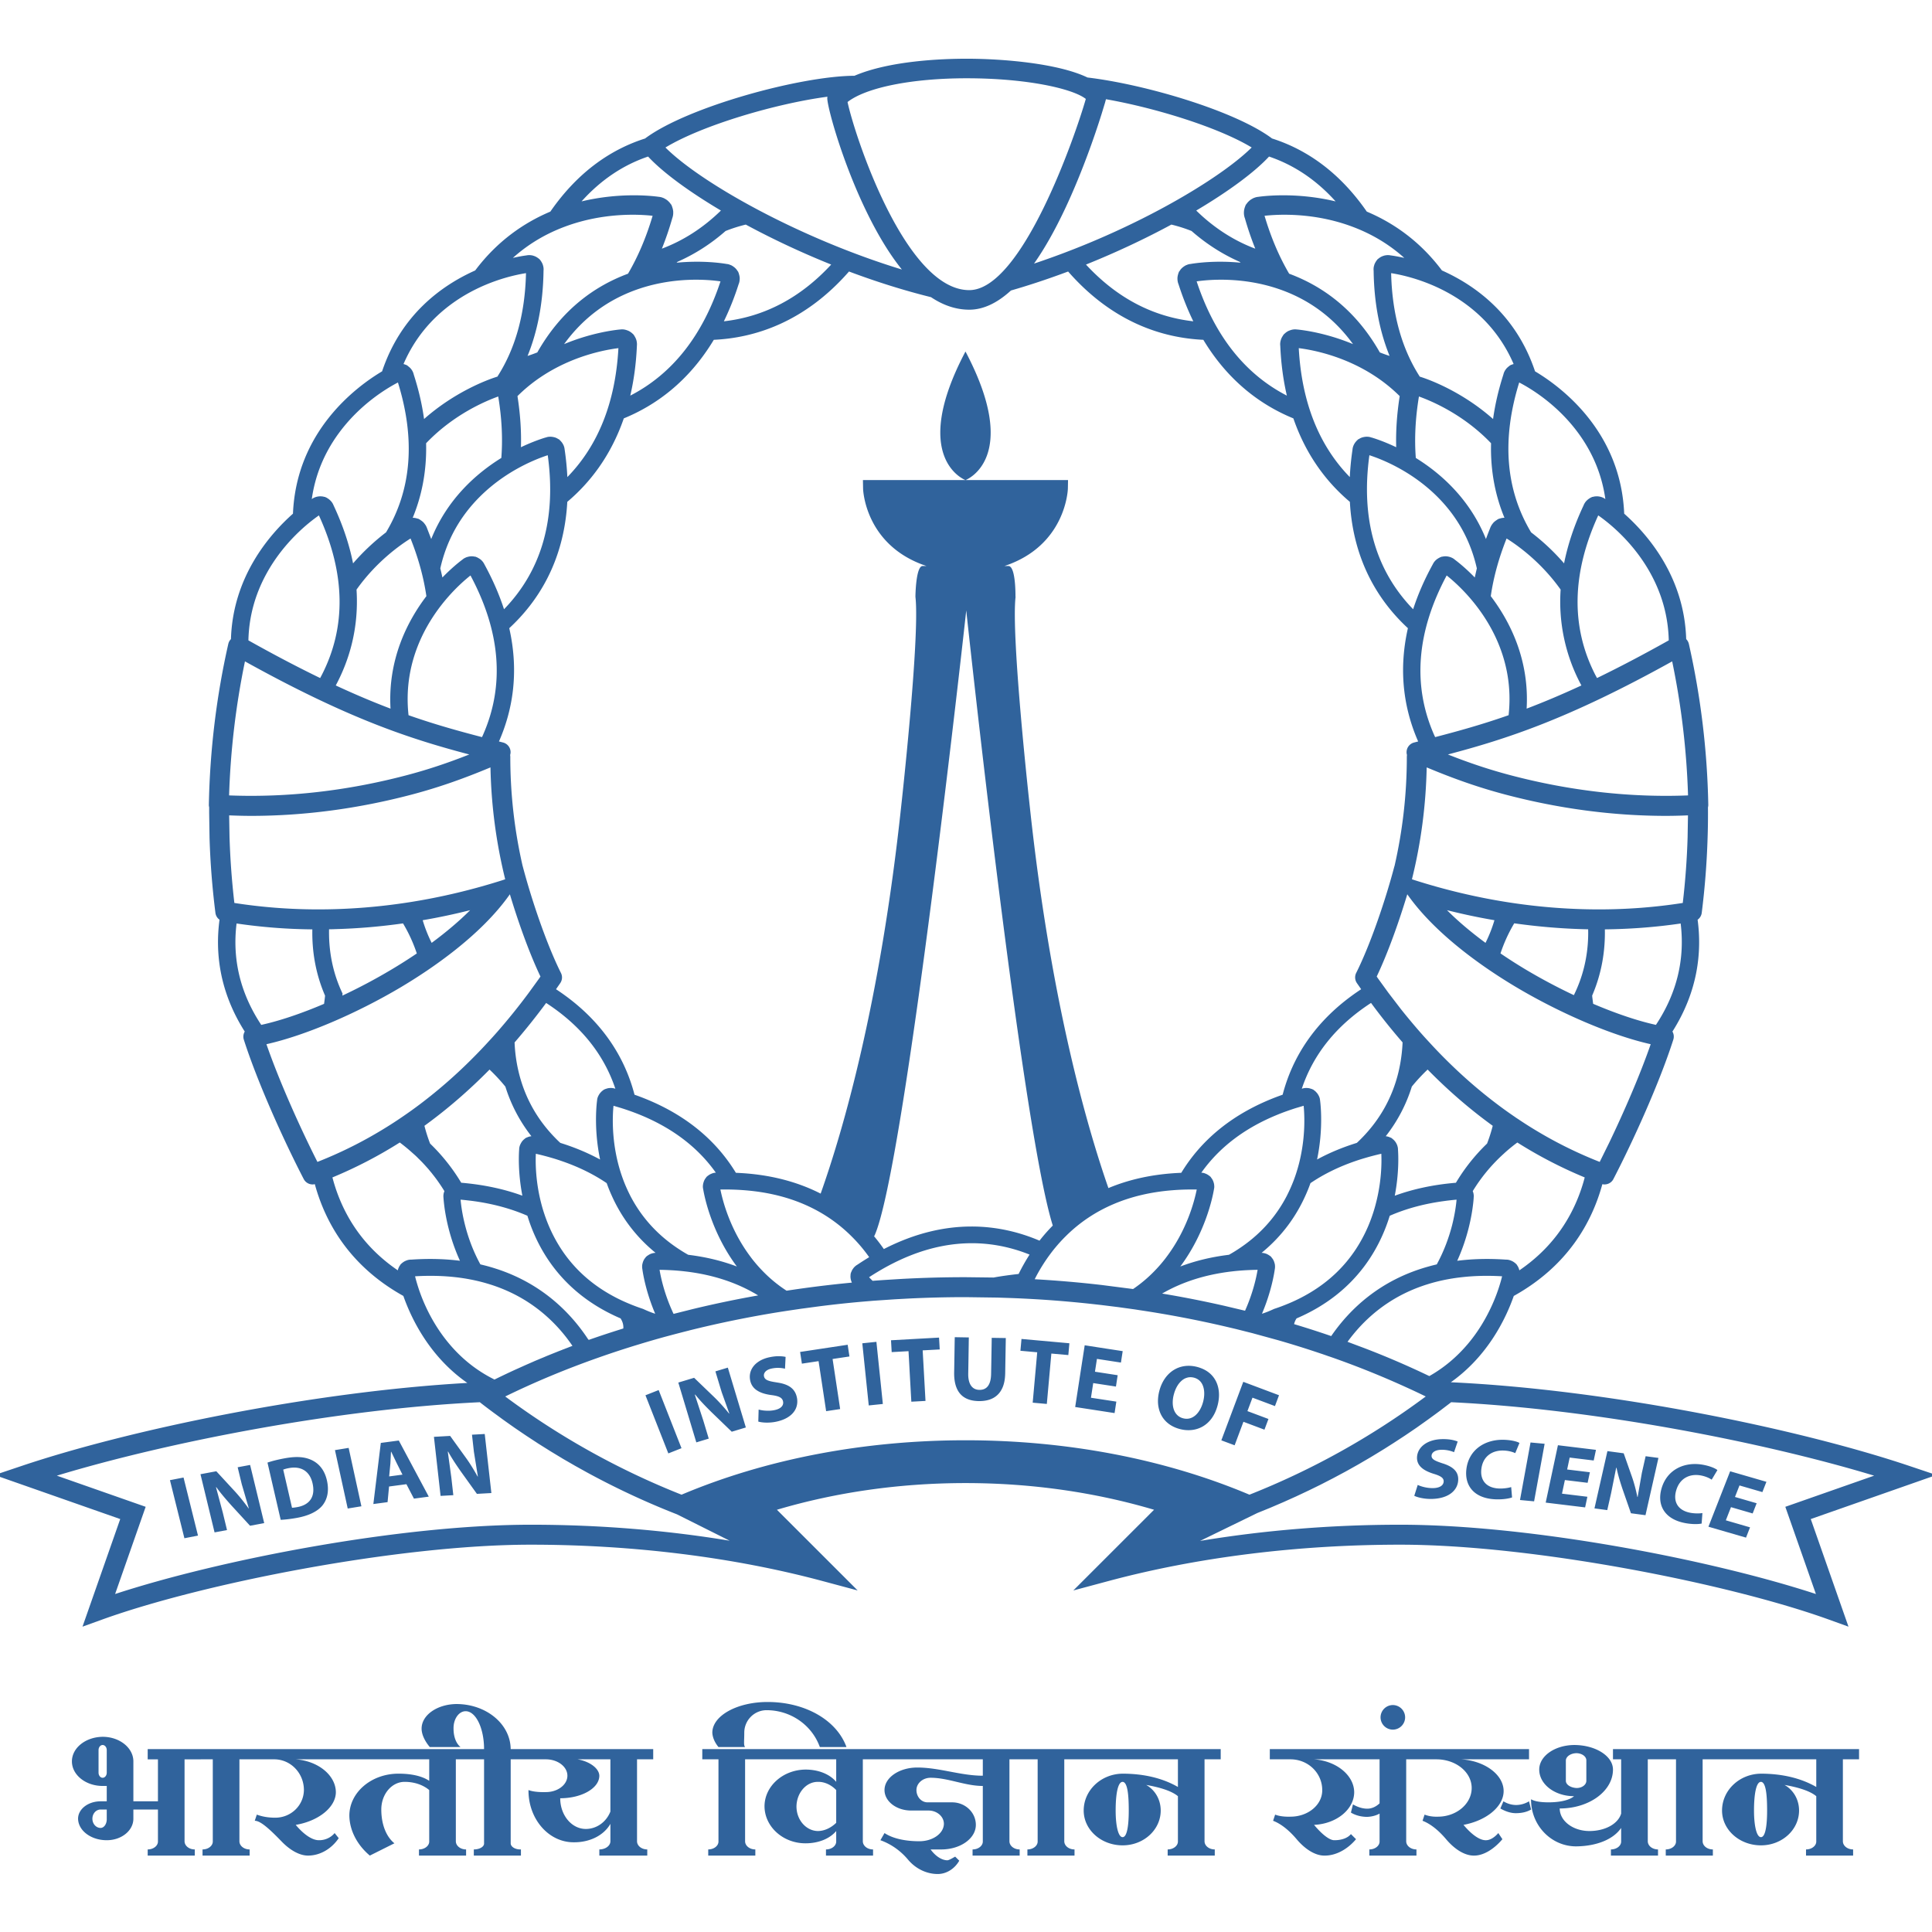 <svg xmlns="http://www.w3.org/2000/svg" height="755.907" width="755.904"><defs><clipPath id="a"><path d="M0 0h1190.55v841.89H0z"/></clipPath><clipPath id="b"><path d="M0 841.89h1190.551V0H0z"/></clipPath></defs><g clip-path="url(#a)" transform="matrix(1.333 0 0 -1.333 -415.748 939.213)"><g clip-path="url(#b)" fill="#30639c"><path d="M844.885 236.72c-30.928 10.123-83.787 20.339-122.046 20.339-20.049 0-39.933-1.629-58.718-4.758l16.82 8.196c.027.009.045.018.073.028l3.692 1.501a.332.332 0 0 0 .083.036l3.693 1.583c.018.009.045.017.063.026l3.666 1.648a.257.257 0 0 1 .082.036l3.612 1.701c.044.018.082.036.118.054l3.548 1.738c.063.036.126.072.19.1l3.43 1.764c.099.046.19.101.291.155l3.301 1.765c.137.081.274.154.411.228l3.146 1.764.556.319 2.973 1.737.719.427 2.775 1.692.901.555 2.564 1.628 1.102.718 2.337 1.529 1.355.919 2.047 1.392 1.664 1.182 1.701 1.21 2.083 1.519 1.256.927 3.311 2.521c.046.036.073.082.118.118 41.999-1.992 91.601-11.689 124.176-21.559l-26.071-9.141zM595.28 281.846c-29.819 0-58.599-5.521-83.35-15.973a226.22 226.22 0 0 0-51.75 28.826c8.687 4.249 17.848 8.06 27.39 11.417a272.226 272.226 0 0 0 11.888 3.893c2.674.818 5.376 1.602 8.096 2.338l2.52.672 2.429.629 1.655.418.009.009a319.095 319.095 0 0 0 26.735 5.458l2.119.328 3.948.582 5.358.718c4.92.627 9.878 1.147 14.864 1.546l.954.083 6.422.436 4.02.219a340.5 340.5 0 0 0 16.693.409l9.341-.128 3.349-.11c3.384-.118 6.758-.291 10.124-.508a337.99 337.99 0 0 0 14.608-1.291l2.521-.284 4.766-.59h.009l4.338-.601c.629-.081 1.247-.182 1.866-.281a316.767 316.767 0 0 0 25.315-4.821l3.011-.709 4.265-1.075h.01l.683-.173 7.695-2.11a286.805 286.805 0 0 0 12.298-3.848 92.426 92.426 0 0 0 2.31-.8h.01c.801-.264 1.592-.546 2.383-.827a260.326 260.326 0 0 0 20.148-8.161 210.073 210.073 0 0 0 6.04-2.838 5.464 5.464 0 0 0-.254-.181 225.84 225.84 0 0 0-51.495-28.645c-24.751 10.452-53.532 15.973-83.341 15.973m-127.568-24.787c-38.269 0-91.119-10.216-122.037-20.339l8.969 25.597-26.071 9.141c32.575 9.87 82.177 19.567 124.175 21.559.036-.036.073-.082.118-.118a144.59 144.59 0 0 1 3.338-2.538c.429-.328.856-.637 1.284-.946l2.083-1.529 1.719-1.219 1.701-1.2 2.101-1.429 1.346-.909 2.556-1.674.928-.609 2.93-1.838c.2-.127.39-.255.591-.372l3.193-1.93c.127-.072.245-.153.363-.227l3.42-1.973c.055-.036.118-.073.183-.109l3.62-2.011a230.92 230.92 0 0 1 26.389-12.289l15.445-7.732c-18.674 3.093-38.433 4.694-58.344 4.694m-23.96 53.087c-3.083 3.656-5.294 7.476-6.858 10.851a50.095 50.095 0 0 0-2.766 7.442c-.173.582-.301 1.1-.409 1.537 4.03.236 7.877.163 11.524-.228a53.834 53.834 0 0 0 4.512-.664 50.634 50.634 0 0 0 5.913-1.473c.474-.146.956-.3 1.419-.465 7.469-2.592 13.863-6.876 19.14-12.834.226-.255.444-.519.663-.774a47.275 47.275 0 0 0 3.02-3.984l-.763-.291c-.228-.091-.455-.173-.683-.273a19.04 19.04 0 0 1-.965-.373c-.227-.073-.455-.164-.682-.254l.009-.01a39.443 39.443 0 0 1-1.41-.545l-1.073-.428-1.674-.673-.327-.136-1.138-.483c-.172-.063-.336-.137-.508-.209-.309-.118-.61-.255-.918-.383a51.664 51.664 0 0 1-1.53-.654l-1.937-.847-3.074-1.381a249.6 249.6 0 0 1-7.55-3.612c.446.237.89.455 1.337.673-5.058 2.501-9.488 5.977-13.272 10.471m-11.426 24.715c-.381-.01-.79-.11-1.191-.264l-.272-.119a3.77 3.77 0 0 1-.901-.572l-.155-.101-.109-.136-.218-.164-.127-.246c-.2-.235-.373-.555-.52-.936-.062-.119-.09-.246-.127-.365a6.153 6.153 0 0 1-.053-.236c-8.515 5.804-14.519 13.545-17.939 23.178-.155.436-.301.864-.436 1.3-.146.428-.273.865-.401 1.291l-.236.829-.183.673a130.337 130.337 0 0 1 19.768 10.251h.009a52.812 52.812 0 0 0 3.865-3.192l.646-.592-.655.618c.445-.399.892-.809 1.318-1.227.038-.037.074-.072.11-.118-.036.027-.072.063-.11.1.065-.054.12-.119.183-.181a39.87 39.87 0 0 0 1.073-1.065h.01l.809-.865.8-.891c.264-.291.519-.591.764-.891v-.009c.073-.092.155-.174.219-.264.009-.009.009-.019.018-.019 0-.008.009-.008.009-.018l.036-.036c.164-.183.319-.382.464-.573v-.009c.073-.091.147-.173.21-.265a.574.574 0 0 0 .072-.089l.019-.02c.145-.182.291-.363.427-.555a32.33 32.33 0 0 0 1.055-1.445 46.916 46.916 0 0 0 1.746-2.656v-.019a5.707 5.707 0 0 1-.163-.5 1.126 1.126 0 0 1-.073-.337l-.036-.2a4.56 4.56 0 0 1 .009-.927v-.019c.027-.392.082-1.046.182-1.91.382-3.275 1.492-9.606 4.649-16.537-4.34.545-9.079.692-14.254.336-.109-.008-.21 0-.311-.008m-27.27 28.689c-5.057 9.998-11.151 23.553-14.964 34.545 11.198 2.511 26.289 8.896 39.615 16.828 8.741 5.213 23.368 15.091 31.837 27.181 2.302-7.659 5.504-16.838 8.979-24.152l-.482-.691-2.938-4.057a181.192 181.192 0 0 0-9.114-11.326 122.5 122.5 0 0 0-2.858-3.166c-1.3-1.428-2.628-2.82-3.983-4.184a145.801 145.801 0 0 0-15.91-13.984 126.456 126.456 0 0 0-5.204-3.73 117.72 117.72 0 0 0-6.185-3.975 123.001 123.001 0 0 0-15.591-7.978 105.993 105.993 0 0 0-3.202-1.311m-23.731 69.98a162.123 162.123 0 0 1 22.242-1.729c-.119-5.986.799-12.671 3.729-19.448-.01-.136-.018-.264-.036-.401a43.85 43.85 0 0 0-.255-2.009c-6.677-2.848-13.071-5.003-18.438-6.176-6.114 9.232-8.542 19.183-7.242 29.763m27.154-3.839a52.708 52.708 0 0 0-.009 2.137c.636 0 1.272.019 1.919.046 6.568.182 13.172.746 19.794 1.683a44.84 44.84 0 0 0 4.047-8.824 150.396 150.396 0 0 0-7.513-4.766 165.013 165.013 0 0 0-14.055-7.477l-.281-.137.055.609c-2.475 5.176-3.794 10.77-3.957 16.729m41.404 7.746c-3.211-3.211-7.013-6.431-11.297-9.596a40.43 40.43 0 0 0-2.63 6.649 182.28 182.28 0 0 1 13.927 2.947m-70.625 21.431-.109 6.395c2.147-.082 4.295-.146 6.45-.146 15.572 0 31.456 2.111 47.201 6.268 7.468 1.974 14.728 4.476 23.05 7.96a149.302 149.302 0 0 1 4.321-32.839l-1.01-.337c-17.81-5.638-35.931-8.505-53.86-8.505-8.359 0-16.627.638-24.623 1.893a230.036 230.036 0 0 0-1.42 19.311m4.53 51.595c30.592-16.984 48.684-22.796 65.84-27.326-6.458-2.556-12.325-4.493-18.329-6.076-17.438-4.603-35.058-6.613-52.168-5.94a229.773 229.773 0 0 0 4.657 39.342m6.304 25.724c5.104 9.324 12.408 15.037 15.4 17.12 7.815-17.047 8.079-32.847.791-46.937a18.93 18.93 0 0 0-.426-.8c-6.331 3.074-13.299 6.703-21.059 11.06.155 6.841 1.91 13.372 5.294 19.557m21.141 41.116c6.249 8.605 14.217 13.335 17.455 15.018 5.185-16.701 4.011-31.482-3.492-43.99a65.233 65.233 0 0 1-9.679-9.105c-1.046 5.293-2.875 10.952-5.695 16.973-.044.083-.081.201-.127.283-.155.363-.4.727-.709 1.064l-.218.218a4.563 4.563 0 0 1-.873.646l-.164.118-.173.046-.236.146-.284.036c-.308.099-.681.146-1.109.154-.127 0-.264-.008-.391-.018a5.204 5.204 0 0 1-.773-.136c-.118-.028-.228-.073-.346-.109l-.181-.073a3.627 3.627 0 0 1-.837-.483c.982 6.95 3.584 13.372 7.832 19.212m33.711 38.441c8.677 6.159 17.719 8.096 21.331 8.669-.273-11.971-3.093-22.131-8.406-30.391a3.15 3.15 0 0 1-.599-.182h-.019c-2.201-.727-11.77-4.175-20.894-12.244-.564 4.103-1.537 8.442-3.021 13.036a1.89 1.89 0 0 1-.081.31 3.98 3.98 0 0 1-.556 1.136l-.19.255a4.323 4.323 0 0 1-.81.746l-.127.137-.155.071-.227.174-.263.072a3.56 3.56 0 0 1-.601.201c3.148 7.295 8.023 13.316 14.618 18.01m32.956 22.395c11.161 4.113 21.486 3.558 25.543 3.111-1.874-6.331-4.285-11.997-7.223-17-9.47-3.503-19.366-10.298-26.625-23.106a49.32 49.32 0 0 0-2.856-1.027c2.774 6.84 4.547 15.073 4.684 24.997 0 .108.018.209.018.318.018.391-.045.837-.172 1.255l-.091.301c-.128.336-.31.663-.519.973l-.091.164-.136.118-.154.236-.219.164a4.782 4.782 0 0 1-.946.619c-.11.063-.228.109-.365.154a4.042 4.042 0 0 1-.754.219c-.128.018-.237.036-.346.045l-.218.028a4.88 4.88 0 0 1-.955-.073l-.019-.009c-.681-.083-2.1-.301-4.029-.738 4.457 4.003 9.614 7.096 15.473 9.251m24.214 20.495c4.139-4.476 11.671-10.088 21.377-15.846-5.176-5.048-10.96-8.787-17.329-11.188a92.752 92.752 0 0 1 3.038 8.895c.028.119.082.219.11.337a4.62 4.62 0 0 1 .181 1.392l-.008.354c-.046.41-.136.819-.283 1.219l-.054.192-.082.181-.11.292-.199.236c-.2.309-.482.628-.828.937-.109.109-.228.191-.346.282-.21.145-.482.31-.755.455-.118.055-.245.118-.364.154l-.218.083a4.183 4.183 0 0 1-1.055.209l-.019.008c-2.21.301-11.506 1.302-22.586-1.354 5.631 6.267 12.154 10.669 19.53 13.162m52.642 17.565a2.396 2.396 0 0 1-.037-.728c.291-3.366 4.52-18.565 11.371-32.728 3.392-7.023 6.903-12.78 10.515-17.266-30.136 9.206-58.917 25.37-69.397 35.813 10.925 6.613 32.665 12.944 47.548 14.909m40.887 5.412c17.52 0 31.028-3.001 34.949-6.058-3.001-10.569-18.711-56.124-34.211-56.124-18.794 0-33.693 45.545-35.723 55.214 5.458 4.258 18.858 6.968 34.985 6.968m35.887-21.321a243.33 243.33 0 0 1 3.71 10.897l.983 3.229.282 1.046c14.445-2.529 32.965-8.232 42.771-14.163-6.022-5.976-18.174-13.909-32.246-20.949a242.56 242.56 0 0 0-31.637-13.135c6.476 9.197 11.971 21.713 16.137 33.075m52.84-1.656c7.377-2.493 13.909-6.895 19.539-13.162-11.088 2.656-20.376 1.655-22.595 1.354l-.009-.008a4.105 4.105 0 0 1-1.056-.209l-.227-.083c-.118-.036-.236-.099-.354-.154a7.936 7.936 0 0 1-.765-.455c-.11-.091-.227-.173-.337-.282a4.514 4.514 0 0 1-.827-.937l-.209-.236-.101-.292-.081-.181-.064-.192a5.18 5.18 0 0 1-.272-1.219l-.019-.354a4.652 4.652 0 0 1 .182-1.392c.026-.118.082-.218.118-.337a88.79 88.79 0 0 1 3.038-8.895 38.02 38.02 0 0 0-1.873.745c-4.94 2.102-9.497 5.04-13.691 8.787a73.56 73.56 0 0 0-1.764 1.656c9.705 5.758 17.228 11.37 21.367 15.846m24.214-20.495c5.859-2.155 11.026-5.248 15.483-9.251-1.938.437-3.357.655-4.03.738l-.027.009c-.31.054-.637.082-.946.073l-.228-.028c-.109-.009-.219-.027-.346-.045a4.212 4.212 0 0 1-.746-.219 2.39 2.39 0 0 1-.373-.154 4.888 4.888 0 0 1-.935-.619l-.228-.164-.155-.236-.128-.118-.091-.164a5.406 5.406 0 0 1-.527-.973l-.082-.301a3.595 3.595 0 0 1-.173-1.255 3.37 3.37 0 0 1 .019-.318c.126-9.924 1.901-18.157 4.684-24.997-.946.309-1.901.645-2.865 1.027-7.25 12.808-17.156 19.603-26.616 23.106-2.938 5.003-5.349 10.669-7.223 17 4.049.447 14.381 1.002 25.533-3.111m32.957-22.395c6.595-4.694 11.471-10.715 14.618-18.01a3.63 3.63 0 0 1-.591-.201l-.264-.072-.228-.174-.164-.071-.127-.137a4.58 4.58 0 0 1-.809-.746l-.183-.255a4.062 4.062 0 0 1-.563-1.136l-.082-.31c-1.474-4.594-2.455-8.933-3.02-13.036-9.115 8.069-18.683 11.517-20.894 12.244h-.009a3.65 3.65 0 0 1-.601.182c-5.312 8.26-8.141 18.42-8.415 30.391 3.612-.573 12.654-2.51 21.332-8.669m33.72-38.441c4.239-5.84 6.85-12.262 7.823-19.212a3.57 3.57 0 0 1-.828.483l-.191.073c-.109.036-.217.081-.336.109a5.402 5.402 0 0 1-.774.136c-.127.01-.272.018-.4.018-.418-.008-.791-.055-1.101-.154l-.281-.036-.246-.146-.164-.046-.163-.118a4.87 4.87 0 0 1-.883-.646l-.218-.218a4.268 4.268 0 0 1-.71-1.064c-.045-.082-.072-.2-.118-.283-2.829-6.021-4.648-11.68-5.704-16.973a64.41 64.41 0 0 1-9.678 9.105c-7.496 12.508-8.677 27.289-3.493 43.99 3.248-1.683 11.216-6.413 17.465-15.018m21.131-41.116c3.384-6.185 5.139-12.716 5.304-19.557-7.769-4.357-14.727-7.986-21.058-11.06l-.438.8c-7.286 14.09-7.012 29.89.792 46.937 2.993-2.083 10.297-7.796 15.4-17.12m10.961-65.066c-17.11-.673-34.721 1.337-52.167 5.94-5.995 1.583-11.863 3.52-18.321 6.076 17.147 4.53 35.249 10.342 65.832 27.326a227.894 227.894 0 0 0 4.656-39.342m-.127-12.262a221.952 221.952 0 0 0-1.419-19.302c-7.986-1.255-16.265-1.893-24.624-1.893-17.929 0-36.049 2.867-53.842 8.505l-1.027.337c2.665 10.725 4.101 21.741 4.329 32.839 8.314-3.484 15.573-5.986 23.041-7.96 15.747-4.157 31.629-6.268 47.202-6.268 2.156 0 4.311.064 6.449.146l-.109-6.404m-9.296-55.087c-5.367 1.173-11.753 3.339-18.43 6.184l-.255 2.002-.027.428c2.92 6.777 3.839 13.444 3.721 19.42 7.531.083 14.991.656 22.249 1.72 1.292-10.57-1.146-20.522-7.258-29.754m-45.628 20.975a45.105 45.105 0 0 0 4.038 8.833c7.242-1.019 14.473-1.619 21.695-1.756a40.1 40.1 0 0 0 0-2.138c-.163-6.139-1.574-11.879-4.193-17.191a166.824 166.824 0 0 0-14.053 7.468 148.995 148.995 0 0 0-7.487 4.784m-15.7 12.69a183.174 183.174 0 0 1 13.926-2.947 40.297 40.297 0 0 0-2.62-6.649c-4.293 3.165-8.095 6.385-11.306 9.596m47.646-68.174-2.82-5.713a105.94 105.94 0 0 0-3.201 1.311 123.148 123.148 0 0 0-15.582 7.968 116.926 116.926 0 0 0-5.195 3.311c-.336.21-.672.437-1.001.674a119.958 119.958 0 0 0-5.193 3.73c-5.513 4.158-10.824 8.825-15.919 13.984a143.366 143.366 0 0 0-3.974 4.184 120.653 120.653 0 0 0-2.857 3.166 189.486 189.486 0 0 0-5.485 6.588l-3.629 4.738-2.939 4.057-.482.691c3.466 7.314 6.667 16.493 8.977 24.152 8.47-12.09 23.097-21.968 31.838-27.181 13.318-7.932 28.409-14.317 39.606-16.828-3.129-9.018-7.786-19.752-12.144-28.832m-8.477-14.363c-3.42-9.633-9.425-17.374-17.929-23.178-.019.082-.046.164-.064.236-.036.119-.064.246-.119.365-.144.381-.318.701-.517.936l-.128.246-.219.164-.108.136-.155.101a4.024 4.024 0 0 1-.901.572l-.282.119c-.4.154-.81.254-1.183.264-.109.008-.208 0-.308.008-5.177.356-9.916.209-14.254-.345 3.156 6.94 4.266 13.289 4.648 16.564.109.856.154 1.5.182 1.892l-.01.019a3.51 3.51 0 0 1 .01.927l-.037.2a1.47 1.47 0 0 1-.063.337 4.84 4.84 0 0 1-.174.509 49.53 49.53 0 0 0 9.224 11.089v.009a48.894 48.894 0 0 0 3.866 3.174 130.37 130.37 0 0 1 19.776-10.251 47.824 47.824 0 0 0-1.255-4.093m-83.324-37.286c9.061 3.883 15.392 9.333 19.813 15.2 3.328 4.42 5.576 9.078 7.076 13.499l.464 1.428c4.958 2.165 10.516 3.638 16.629 4.403v.009l1.109.128c.619.072 1.246.135 1.874.189-.136-1.582-.491-4.257-1.319-7.531-.873-3.374-2.265-7.386-4.494-11.471a49.1 49.1 0 0 1-2.438-.627c-14.163-3.921-23.086-12.472-28.544-20.412a276.638 276.638 0 0 1-10.888 3.502c.119.572.355 1.137.718 1.683m-17.473 20.102c-.764-.5-1.556-.974-2.375-1.429-5.33-.645-10.069-1.845-14.273-3.437 7.378 9.905 9.489 20.357 9.862 22.577v.019c.073.299.118.609.109.918l-.018.2a1.96 1.96 0 0 1-.028.338 3.872 3.872 0 0 1-.181.745c-.046.118-.073.245-.137.364a3.669 3.669 0 0 1-.564.918l-.136.228-.219.163-.108.129-.174.089a3.71 3.71 0 0 1-.918.537l-.274.11c-.353.127-.709.19-1.046.199 5.313 7.514 12.917 13.255 22.713 17.167v.009a74.737 74.737 0 0 0 5.286 1.865h.009l2.029.602c.237-2.467.492-7.653-.682-13.866a46.644 46.644 0 0 0-1.438-5.712 38.795 38.795 0 0 0-.855-2.448 46.98 46.98 0 0 0-1.882-4.229v-.009c-3.366-6.568-8.278-11.926-14.7-16.047m-21.559-12.561h.009c5.668 3.201 12.18 5.266 19.503 6.185l1.174.137a70.39 70.39 0 0 0 4.02.308c.955.046 1.919.082 2.893.091-.383-2.274-1.357-6.804-3.685-12.007h-.008c-.064.019-.12.037-.182.045l-5.867 1.392a319.88 319.88 0 0 1-18.284 3.602l.427.247m-36.704 6.067c.564 1 1.192 2.019 1.874 3.056a53.643 53.643 0 0 0 2.746 3.749c.065.08.128.163.201.235a44.37 44.37 0 0 0 3.083 3.393c4.103 4.103 8.87 7.294 14.264 9.569 5.103 2.156 10.779 3.494 17.001 3.994 1.811.154 3.666.228 5.576.236.555.01 1.128 0 1.693-.008-.683-3.403-2.858-11.89-8.979-19.94-.072-.1-.145-.191-.219-.291a40.82 40.82 0 0 0-3.119-3.602 39.75 39.75 0 0 0-6.368-5.376l-9.196 1.182a334.054 334.054 0 0 1-19.676 1.693 41.5 41.5 0 0 0 1.119 2.11m-45.4 6.749a53.84 53.84 0 0 1-2.92 3.821l.128.009c8.986 19.429 26.979 183.616 26.979 183.616s16.156-151.123 25.398-180.551a49.13 49.13 0 0 1-3.894-4.43h-.009c-11.152 4.758-26.999 7.132-45.682-2.465m-1.628-6.576a67.552 67.552 0 0 0 4.284 2.365c12.772 6.468 25.415 7.649 37.678 3.492a45.603 45.603 0 0 0 2.437-.909 58.03 58.03 0 0 1-3.211-5.685c-2.601-.292-5.158-.637-7.332-1.045l-8.259.098c-6.34 0-12.671-.172-18.966-.518l-5.285-.327-3.021-.218c-.399.39-.745.745-1.036 1.054a72.18 72.18 0 0 0 2.711 1.693m-72.871 22.368v.009a46.435 46.435 0 0 0-1.884 4.229 56.83 56.83 0 0 0-.855 2.438 48.572 48.572 0 0 0-1.437 5.722c-1.164 6.213-.919 11.399-.673 13.866l2.028-.602a71.81 71.81 0 0 0 5.294-1.865c9.797-3.921 17.402-9.671 22.714-17.176a3.38 3.38 0 0 1-1.046-.199l-.272-.11a3.6 3.6 0 0 1-.929-.537l-.163-.089-.109-.129-.228-.163-.127-.228c-.219-.236-.409-.555-.574-.918-.054-.119-.09-.246-.127-.364a4.023 4.023 0 0 1-.182-.745 1.396 1.396 0 0 1-.037-.338l-.017-.2c0-.309.046-.619.118-.918v-.019c.373-2.22 2.483-12.672 9.86-22.577-4.211 1.6-8.95 2.792-14.281 3.437a40.86 40.86 0 0 0-2.365 1.429c-6.431 4.121-11.334 9.479-14.708 16.047m-28.946 17.328-.191-.027a3.783 3.783 0 0 1-1.027-.301l-.183-.054-.136-.091-.255-.109-.181-.19a3.635 3.635 0 0 1-.774-.765 2.37 2.37 0 0 1-.209-.31 5.82 5.82 0 0 1-.354-.682c-.056-.1-.082-.209-.109-.309l-.065-.201a3.463 3.463 0 0 1-.108-.918l-.01-.018c-.108-1.51-.345-6.768.946-13.481-5.166 1.883-11.115 3.22-17.946 3.802a55.97 55.97 0 0 1-9.133 11.49 45.157 45.157 0 0 0-1.665 5.221c6.649 4.822 13.025 10.327 19.111 16.504a53.46 53.46 0 0 0 4.649-5.012c1.51-4.832 3.92-9.8 7.64-14.549m24.642 13.93c-.09.035-.172.063-.264.082a3.717 3.717 0 0 1-1.21.145l-.298-.018a3.772 3.772 0 0 1-1.039-.255l-.181-.036-.145-.091-.256-.092-.199-.181c-.273-.164-.537-.419-.802-.728a2.01 2.01 0 0 1-.236-.301 4.51 4.51 0 0 1-.382-.654c-.063-.101-.1-.2-.136-.31l-.073-.19a3.944 3.944 0 0 1-.155-.92l-.009-.009c-.218-1.764-.873-8.688.902-17.213-3.449 1.874-7.324 3.531-11.68 4.885a35.24 35.24 0 0 0-1.474 1.438c-5.377 5.486-8.969 11.955-10.743 19.342a46.6 46.6 0 0 0-.491 2.311 45.163 45.163 0 0 0-.71 6.387 194.606 194.606 0 0 1 9.261 11.589c10.124-6.576 16.927-15.019 20.32-25.181m231.059 13.601a46.884 46.884 0 0 0-.719-6.396 48.504 48.504 0 0 0-.491-2.329c-1.784-7.378-5.368-13.829-10.725-19.306a39.543 39.543 0 0 0-1.491-1.456c-4.358-1.354-8.234-3.001-11.671-4.876 1.772 8.524 1.118 15.44.899 17.204l-.008.009a4.413 4.413 0 0 1-.155.92l-.082.19a1.28 1.28 0 0 1-.127.31 5.254 5.254 0 0 1-.382.654c-.072.11-.145.21-.246.301-.255.309-.518.564-.799.728l-.192.181-.255.092-.145.091-.192.036a3.615 3.615 0 0 1-1.027.255l-.301.018a3.79 3.79 0 0 1-1.219-.145 1.594 1.594 0 0 1-.254-.082c3.384 10.172 10.197 18.605 20.322 25.191a179.333 179.333 0 0 1 9.26-11.581zm-1.347-31.506v.018c0 .309-.036.619-.118.918l-.063.201c-.019.1-.055.209-.1.309-.11.246-.237.492-.355.682a1.73 1.73 0 0 1-.219.31 3.61 3.61 0 0 1-.773.765l-.183.19-.245.109-.145.091-.183.054a3.653 3.653 0 0 1-1.027.301l-.182.027a45.278 45.278 0 0 1 7.65 14.557v.01a54.406 54.406 0 0 0 4.639 5.003c6.068-6.186 12.444-11.691 19.112-16.513a46.05 46.05 0 0 0-1.664-5.213 55.17 55.17 0 0 1-9.142-11.507c-6.832-.573-12.78-1.91-17.948-3.802 1.292 6.722 1.055 11.98.946 13.49m-60.855 259.999-.018-.009a3.08 3.08 0 0 1-.983-.228l-.191-.081a1.242 1.242 0 0 1-.336-.146 5.967 5.967 0 0 1-.682-.446 2.822 2.822 0 0 1-.309-.264 3.518 3.518 0 0 1-.728-.9l-.191-.218-.091-.283-.072-.154-.047-.191a5.038 5.038 0 0 1-.228-1.138v-.317c.011-.455.074-.901.21-1.292.018-.101.074-.2.11-.309 1.273-3.966 2.728-7.568 4.33-10.861-11.972 1.355-22.523 6.94-31.501 16.655 9.015 3.62 17.511 7.65 25.069 11.734a43.052 43.052 0 0 0 5.922-1.882c4.611-4.039 9.378-6.95 14.09-9.033.101-.091.191-.182.291-.273-7.377.71-13.035-.091-14.645-.364m31.356-19.249-.009-.008c-.337.046-.682.072-1.019.046l-.218-.028c-.118-.01-.236-.036-.364-.064a5.533 5.533 0 0 1-.783-.255c-.136-.054-.255-.099-.373-.163a4.336 4.336 0 0 1-.955-.691l-.236-.182-.164-.246-.127-.118-.082-.191a3.936 3.936 0 0 1-.519-1.037l-.091-.309a4.193 4.193 0 0 1-.136-1.328l.027-.328c.236-5.294.91-10.106 1.929-14.499-12.308 6.339-21.204 17.582-26.48 33.538 3.747.537 13.299 1.346 23.751-2.129 9.096-3.038 16.492-8.496 22.15-16.291-7.869 3.274-14.519 4.102-16.301 4.283m28.972-34.547c-3.502 1.673-6.204 2.547-7.223 2.847l-.027-.009a3.89 3.89 0 0 1-.928.228l-.209.008c-.118.009-.236.019-.346.009a4.89 4.89 0 0 1-.792-.099c-.117-.028-.255-.046-.382-.092a3.433 3.433 0 0 1-1.018-.481l-.255-.1-.191-.21-.146-.1-.118-.154a4.31 4.31 0 0 1-.663-.873l-.147-.283a3.944 3.944 0 0 1-.363-1.21c-.019-.109-.019-.218-.036-.318a81.15 81.15 0 0 1-.774-7.923c-9.087 9.306-14.117 21.995-14.981 37.841 3.784-.473 13.335-2.193 22.613-8.368a46.463 46.463 0 0 0 7.014-5.713c-.847-5.376-1.155-10.37-1.028-15m11.835-14.29c6.048-5.95 9.987-13.063 11.834-21.267l-.61-2.675c-2.738 2.82-4.994 4.584-5.849 5.221l-.009.009a3.34 3.34 0 0 1-.81.536l-.19.083c-.11.055-.21.099-.328.127-.255.091-.536.146-.764.191a3.921 3.921 0 0 1-1.511-.045l-.281-.028-.255-.118-.163-.045-.165-.101a5.23 5.23 0 0 1-.937-.591l-.226-.209a3.874 3.874 0 0 1-.756-1.019c-.063-.082-.1-.191-.145-.273-2.484-4.539-4.349-8.896-5.695-13.062l-.036.036c-11.033 11.398-15.354 26.598-12.808 45.173 3.466-1.128 12.108-4.475 19.704-11.943m19.774-6.423a4.12 4.12 0 0 1-1.2-.227l-.3-.055-.255-.163-.173-.073-.173-.137a5.379 5.379 0 0 1-.946-.745l-.21-.264a4.458 4.458 0 0 1-.708-1.183c-.064-.109-.082-.218-.128-.327a97.01 97.01 0 0 1-1.174-3.057c-4.756 11.781-13.261 19.266-20.585 23.797-.436 5.657-.135 11.67.918 18.038 3.748-1.347 13.064-5.267 21.096-13.645.027-.028.045-.055.072-.081-.217-8.461 1.384-15.728 3.931-21.868-.056-.01-.109 0-.165-.01m1.384-57.943c-7.778-2.729-14.7-4.649-21.559-6.432l-.301.646c-6.394 14.509-5.166 30.264 3.684 46.801 2.848-2.265 9.779-8.414 14.318-18.038 3.448-7.359 4.731-15.037 3.858-22.977m21.367 8.732c-5.85-2.71-11.143-4.93-16.074-6.804.819 14.309-4.822 25.497-10.524 33.011.783 5.467 2.328 11.116 4.639 16.928 3.048-1.892 10.051-6.813 15.864-15a51.75 51.75 0 0 1 6.095-28.135M493.401 602.4c-.865-15.846-5.905-28.535-14.982-37.841a84.038 84.038 0 0 1-.774 7.923c-.018.1-.028.209-.045.318a3.84 3.84 0 0 1-.355 1.21l-.154.283c-.174.309-.4.609-.665.873l-.118.154-.146.1-.181.21-.255.1a3.451 3.451 0 0 1-1.019.481c-.136.046-.263.064-.391.092a4.745 4.745 0 0 1-.783.099c-.108.01-.236 0-.344-.009l-.219-.008a4.01 4.01 0 0 1-.929-.228l-.026.009c-1.01-.3-3.711-1.174-7.223-2.847.137 4.63-.174 9.624-1.019 15a45.943 45.943 0 0 0 7.005 5.713c9.287 6.175 18.83 7.895 22.623 8.368m29.963 19.603c-5.267-15.956-14.164-27.199-26.48-33.538 1.02 4.393 1.701 9.205 1.938 14.499 0 .109.017.218.017.328.028.418-.017.873-.127 1.328l-.091.309a4.57 4.57 0 0 1-.518 1.037l-.081.191-.128.118-.164.246-.237.182c-.246.245-.572.473-.955.691-.128.064-.246.109-.373.163a5.65 5.65 0 0 1-.791.255 2.44 2.44 0 0 1-.354.064l-.219.028c-.346.026-.682 0-1.019-.046l-.008.008c-1.793-.181-8.443-1.009-16.311-4.283 5.658 7.795 13.054 13.253 22.151 16.291 10.46 3.475 20.011 2.666 23.75 2.129m5.403 2.192-.036.191-.082.154-.092.283-.181.218c-.174.301-.419.61-.728.9a3.94 3.94 0 0 1-.319.264 4.59 4.59 0 0 1-.681.446c-.11.064-.219.118-.337.146l-.192.081c-.317.128-.645.21-.973.228l-.027.009c-1.601.273-7.258 1.074-14.645.364a8.62 8.62 0 0 1 .291.273c4.722 2.083 9.487 4.994 14.091 9.033a43.202 43.202 0 0 0 5.93 1.882c7.56-4.084 16.056-8.114 25.071-11.734-8.979-9.715-19.532-15.3-31.501-16.655a81.343 81.343 0 0 1 4.32 10.861c.037.109.091.208.118.309.127.391.2.837.209 1.292v.317a4.946 4.946 0 0 1-.236 1.138m-74.636-85.37c-.045.082-.091.191-.145.273a3.956 3.956 0 0 1-.764 1.019l-.219.209a5.603 5.603 0 0 1-.946.591l-.154.101-.174.045-.245.118-.283.028a3.93 3.93 0 0 1-1.118.091 5.145 5.145 0 0 1-.39-.046c-.228-.045-.51-.1-.766-.191a1.343 1.343 0 0 1-.335-.127l-.183-.083a3.356 3.356 0 0 1-.809-.536l-.019-.009c-.855-.637-3.101-2.401-5.84-5.221a76.2 76.2 0 0 1-.618 2.675c1.847 8.195 5.785 15.317 11.844 21.267 7.595 7.468 16.228 10.815 19.693 11.943 2.556-18.575-1.764-33.775-12.798-45.173a.065.065 0 0 1-.037-.036c-1.355 4.166-3.22 8.523-5.694 13.062m-18.466-21.185c4.531 9.624 11.462 15.773 14.318 18.038 8.851-16.537 10.079-32.292 3.674-46.801-.09-.219-.199-.427-.29-.646-6.858 1.783-13.79 3.703-21.567 6.432-.864 7.94.418 15.618 3.865 22.977m-2.637 34.976c2.538 6.14 4.138 13.407 3.929 21.868.018.026.046.053.074.081 8.022 8.378 17.345 12.298 21.093 13.645 1.056-6.368 1.356-12.381.909-18.038-7.313-4.531-15.827-12.016-20.575-23.797l-1.182 3.057c-.046.109-.065.218-.127.327-.156.409-.402.81-.71 1.183l-.21.264a4.712 4.712 0 0 1-.947.745l-.163.137-.172.073-.264.163-.3.055a4.06 4.06 0 0 1-1.201.227c-.054.01-.101 0-.154.01m-6.514-56.025c-4.939 1.874-10.233 4.094-16.073 6.804 3.93 7.35 6.822 16.755 6.094 28.135 5.804 8.187 12.818 13.108 15.856 15 2.319-5.812 3.856-11.461 4.648-16.928-5.704-7.514-11.342-18.702-10.525-33.011m33.03-9.943-.737.191c-.155.037-.31.073-.464.118 3.82 8.688 6.048 19.886 3.021 33.248 8.204 7.578 16.053 19.376 17.036 37.086 6.595 5.567 12.762 13.426 16.584 24.496 9.222 3.776 18.956 10.671 26.416 23.06 12.061.564 26.661 5.166 39.686 20.049 7.806-2.93 15.919-5.513 24.07-7.532 3.665-2.448 7.404-3.675 11.225-3.675 4.302 0 8.395 2.119 12.234 5.631 5.686 1.637 11.307 3.529 16.784 5.576 13.035-14.883 27.626-19.485 39.687-20.049 7.468-12.389 17.192-19.284 26.425-23.06 3.82-11.07 9.978-18.929 16.583-24.496.982-17.71 8.832-29.508 17.037-37.086-3.029-13.362-.809-24.56 3.011-33.248-.155-.045-.31-.081-.464-.118l-.728-.191a2.93 2.93 0 0 1-2.201-2.601 2.72 2.72 0 0 1 .11-1.055 4.503 4.503 0 0 1-.046-.637 143.29 143.29 0 0 0-3.612-31.964c-.018-.055-.045-.109-.063-.165-2.429-9.251-6.831-22.495-11.19-31.218a2.96 2.96 0 0 1 .21-2.975l1.255-1.8c-13.962-9.169-20.366-20.624-23.049-30.959-15.246-5.341-24.352-14.03-29.754-22.926-8.378-.327-15.437-1.991-21.386-4.484-6.613 18.994-17.092 55.93-23.097 112.164 0 0-5.53 49.757-4.147 61.428h-.036c.008 1.719-.065 9.005-2.092 9.005h-1.119c18.065 6.005 18.584 22.477 18.592 22.678l.046 2.538h-30.09c.229.087 16.505 6.451-.01 37.735-16.506-31.284-.239-37.648-.011-37.735h-30.09l.046-2.538c0-.201.528-16.673 18.593-22.678h-1.11c-2.038 0-2.119-9.005-2.119-9.005.009-.118.028-.236.028-.355v-.009h.008c1.228-12.289-4.203-61.064-4.203-61.064-6.175-57.88-17.091-95.318-23.65-113.784-6.622 3.374-14.799 5.713-24.878 6.104-5.413 8.906-14.518 17.585-29.755 22.926-2.683 10.335-9.087 21.79-23.041 30.959l1.247 1.8c.6.882.682 2.019.199 2.975-4.357 8.723-8.759 21.967-11.188 31.218-.01.056-.036.11-.055.165a142.773 142.773 0 0 0-3.62 31.964c0 .227-.018.428-.045.637a2.93 2.93 0 0 1 .118 1.055 2.938 2.938 0 0 1-2.201 2.601M447.078 352.47a59.76 59.76 0 0 0 1.866-.189l1.109-.128c3.698-.461 7.182-1.188 10.456-2.162a53.918 53.918 0 0 0 6.175-2.242l.464-1.436c1.501-4.421 3.748-9.079 7.077-13.499 4.421-5.867 10.762-11.317 19.821-15.2.045-.07.075-.143.117-.212a5.103 5.103 0 0 0 .319-.619 4.67 4.67 0 0 0 .192-.534c.015-.047.026-.094.039-.141.05-.193.084-.386.109-.578l.017-.159c.023-.239.019-.478.006-.715a299.34 299.34 0 0 1-10.092-3.327c-.012-.008-.02-.016-.031-.025l-.021.008-.155.155c-.015.016-.03.027-.045.043-5.051 7.66-13.299 16.074-26.366 20.476-.039.013-.075.028-.115.042-.078.025-.161.046-.239.072-.802.265-1.619.517-2.459.75v.002a63.91 63.91 0 0 1-2.431.616c-2.237 4.076-3.62 8.078-4.485 11.452v.009c-.845 3.275-1.191 5.959-1.328 7.541m53.363-20.439v-.028c.209-1.491 1.073-6.704 3.756-13.016-1.009.309-2.183.774-3.547 1.41a54.76 54.76 0 0 0-4.03 1.501 48.524 48.524 0 0 0-6.704 3.366c-5.494 3.31-9.942 7.559-13.336 12.744a43.405 43.405 0 0 0-3.31 6.095c-.028.071-.064.136-.091.208a45.666 45.666 0 0 0-1.511 3.939 42.56 42.56 0 0 0-.899 3.03c-1.701 6.512-1.72 12.061-1.602 14.663l1.201-.284a73.92 73.92 0 0 0 3.484-.935 53.464 53.464 0 0 0 2.774-.883c4.967-1.691 9.415-3.866 13.335-6.521a44.955 44.955 0 0 1 1.438-3.576c2.611-5.858 6.668-11.797 12.908-16.882a4.322 4.322 0 0 1-1.083-.182l-.281-.091a4.35 4.35 0 0 1-.929-.518l-.163-.083-.118-.127-.228-.155-.145-.227a3.458 3.458 0 0 1-.592-.901 4.54 4.54 0 0 1-.146-.355 6.28 6.28 0 0 1-.2-.736 2.052 2.052 0 0 1-.045-.328l-.009-.2a3.49 3.49 0 0 1 .073-.928m5.04-.155a73.37 73.37 0 0 0 2.883-.091 69.893 69.893 0 0 0 4.01-.308l1.184-.137c7.322-.919 13.836-2.984 19.502-6.185h.01c.455-.255.9-.519 1.345-.792a316.75 316.75 0 0 1-19.138-3.994l-5.685-1.427c-.127.255-.245.508-.354.763v.009c-2.384 5.268-3.375 9.87-3.757 12.162m56.069-1.482c-.054-.32-.045-.683.009-1.082a4.954 4.954 0 0 1 .328-1.101c.009-.036.027-.063.036-.092a337.976 337.976 0 0 1-19.166-2.373 39.939 39.939 0 0 0-7.095 5.858 43.164 43.164 0 0 0-3.13 3.611c-.062.09-.135.173-.2.264v.01c-6.121 8.049-8.304 16.545-8.996 19.957l1.701.008a69.233 69.233 0 0 0 5.577-.236c7.659-.618 14.481-2.493 20.439-5.612a44.21 44.21 0 0 0 11.053-8.178 43.938 43.938 0 0 0 3.055-3.401 47.59 47.59 0 0 0 1.847-2.439 91.7 91.7 0 0 1-3.411-2.174c-.081-.055-.182-.1-.264-.164a3.966 3.966 0 0 1-.9-.818l-.183-.246a3.754 3.754 0 0 1-.491-.946l-.091-.155-.027-.173-.1-.254zm124.558 2.765a1.36 1.36 0 0 1-.037.328 4.65 4.65 0 0 1-.209.736 2.306 2.306 0 0 1-.137.355 3.684 3.684 0 0 1-.6.901l-.136.227-.228.155-.118.127-.164.083c-.29.216-.61.381-.928.518l-.291.091a4.19 4.19 0 0 1-1.073.182c6.23 5.085 10.289 11.015 12.898 16.874a45.832 45.832 0 0 1 1.446 3.584c3.913 2.655 8.361 4.83 13.336 6.531.901.308 1.829.599 2.775.873 1.138.336 2.292.645 3.484.935.391.102.8.192 1.2.284.119-2.602.092-8.16-1.619-14.673a43.574 43.574 0 0 0-.891-3.02 45.16 45.16 0 0 0-1.51-3.948c-.036-.063-.065-.136-.091-.199a43.512 43.512 0 0 0-3.311-6.095c-3.393-5.177-7.832-9.425-13.318-12.735a48.955 48.955 0 0 0-6.704-3.375h-.009a52.955 52.955 0 0 0-4.03-1.501c-1.364-.636-2.537-1.101-3.547-1.41 2.675 6.312 3.547 11.525 3.757 13.016v.028c.064.3.082.61.073.928zm66.267-4.711a50.595 50.595 0 0 0-2.784-7.451c-1.564-3.375-3.766-7.195-6.849-10.851-3.294-3.903-7.069-7.05-11.326-9.461a252.621 252.621 0 0 1-19.565 8.396h-.01l-4.43 1.664a48.3 48.3 0 0 0 2.183 2.784c.219.264.446.519.674.783 5.266 5.958 11.671 10.242 19.138 12.834a35.27 35.27 0 0 0 1.411.465c1.9.6 3.874 1.091 5.912 1.473a55.15 55.15 0 0 0 4.52.656c3.649.399 7.496.472 11.526.236-.1-.428-.237-.946-.4-1.528m127.868-56.798-8.096 2.719c-32.402 10.871-88.026 22.35-134.417 24.506 10.861 7.696 16.128 18.648 18.474 25.333 15.783 8.769 22.914 21.514 25.997 32.801a2.69 2.69 0 0 1 .647-.072c1.064 0 2.092.582 2.6 1.583 5.85 11.28 13.555 28.31 17.584 40.921a2.92 2.92 0 0 1-.262 2.365c7.476 11.789 8.677 23.261 7.394 32.83a2.91 2.91 0 0 1 1.209 2.01 233.04 233.04 0 0 1 1.72 22.031c.082 2.383.118 4.822.118 7.259l-.009 1.701a2.54 2.54 0 0 1 .091.746 234.774 234.774 0 0 1-5.703 47.228 2.99 2.99 0 0 1-.782 1.392c-.546 18.257-11.253 30.646-18.194 36.813-1.009 24.169-18.483 37.204-26.169 41.78-5.549 16.61-17.465 25.206-27.326 29.609-6.513 8.686-14.363 14.026-22.058 17.274-8.405 12.135-18.322 18.447-27.827 21.467-.036.028-.073.064-.109.091-10.761 7.978-36.931 15.764-54.041 17.802-8.869 4.256-25.371 5.513-35.441 5.513-7.258 0-22.604-.574-32.955-5.004-15.801-.064-48.866-9.087-61.328-18.311-.037-.027-.064-.063-.101-.091-9.515-3.02-19.429-9.332-27.834-21.467-7.686-3.248-15.546-8.588-22.06-17.274-9.86-4.403-21.767-12.999-27.325-29.609-7.677-4.576-25.161-17.611-26.161-41.78-6.95-6.167-17.647-18.556-18.202-36.813a2.898 2.898 0 0 1-.773-1.392c-3.493-15.409-5.413-31.3-5.712-47.228-.01-.254.036-.509.09-.746v-1.701l.11-7.25c.218-7.313.801-14.727 1.727-22.04a2.914 2.914 0 0 1 1.202-2.01c-1.283-9.569-.082-21.041 7.404-32.83a2.954 2.954 0 0 1-.273-2.365c4.039-12.611 11.735-29.641 17.583-40.921a2.93 2.93 0 0 1 2.612-1.583 2.66 2.66 0 0 1 .645.082c3.083-11.288 10.215-24.032 25.988-32.811 2.375-6.749 7.714-17.828 18.775-25.533-45.6-2.575-99.113-13.726-130.65-24.306l-8.097-2.719 36.868-12.927-11.07-31.582 5.795 2.092c29.38 10.606 86.952 21.968 125.811 21.968 29.908 0 59.427-3.675 85.352-10.606l10.56-2.83-23.696 23.687c16.956 5.031 35.677 7.832 55.352 7.832 19.667 0 38.387-2.801 55.342-7.832l-23.696-23.687 10.562 2.83c25.915 6.931 55.432 10.606 85.351 10.606 38.859 0 96.422-11.362 125.812-21.968l5.795-2.092-11.071 31.582z"/><path d="m461.571 301.85 1.665.764.673.318-2.338-1.082m39.77-6.796 6.713-17.064 3.866 1.528-6.703 17.064zm25.133 4.939-.955 3.175-2.628-.791-1.02-.31 1.539-5.103.327-1.064 2.219-6.185-.073-.028c-1.409 1.738-3.083 3.62-4.702 5.149l-5.559 5.348-4.638-1.401 5.285-17.556 3.646 1.101-1.582 5.258-2.501 7.632.11.036c1.446-1.81 3.292-3.702 4.911-5.284l5.813-5.614 4.139 1.246-2.356 7.824zm14.017-1.273-.491.082-.946.155c-1.846.318-2.719.692-2.919 1.655-.082.364-.019.755.209 1.11a2.11 2.11 0 0 0 .5.537c.364.273.864.5 1.519.636a8.872 8.872 0 0 0 3.702.01l.237-.046.173 3.457a8.34 8.34 0 0 1-1.555.191h-.01c-.891.045-1.946-.027-3.202-.301-1.337-.281-2.456-.772-3.338-1.4l-.154-.109c-1.802-1.347-2.566-3.293-2.129-5.323.273-1.291.964-2.218 1.983-2.891h.009c1.055-.709 2.474-1.129 4.13-1.357 2.282-.281 3.284-.762 3.511-1.854.254-1.174-.564-2.156-2.428-2.557a9.334 9.334 0 0 0-2.584-.182 9.96 9.96 0 0 0-2.147.328l-.1-3.53c1.128-.336 3.265-.464 5.322-.017 1.782.382 3.137 1.027 4.119 1.837 1.42 1.155 2.047 2.665 2.002 4.23 0 .355-.046.709-.127 1.073-.51 2.392-2.183 3.72-5.286 4.266m20.723 7.722-.52 3.439-5.494-.828-5.166-.783-3.301-.5.327-2.137.2-1.3 1.665.254h.009l2.838.428.381.054.183-1.228.009-.018.199-1.328 1.238-8.187.591-3.921 4.112.619-.182 1.219-2.037 13.472.582.091zm8.814-4.402-.9 8.697-4.139-.428 1.892-18.239 4.138.428-.864 8.369zm17.62 7.65-.119 2.001-.019.291-.827-.046-3.967-.218-9.304-.519.199-3.474 4.94.273.218-3.839.109-2.092.273-4.839.082-1.492.145-2.566 3.54.192.618.036-.155 2.784-.463 8.314-.083 1.428-.127 2.311 3.183.172 1.82.1-.063 1.173zm15.3.41-.082-4.721-.009-.6-.064-3.466c-.054-3.211-1.273-4.712-3.448-4.675-2.091.035-3.319 1.654-3.265 4.783l.064 3.685.063 4.02.018 1.01v.301l.028 1.592-2.693.046-1.437.027-.028-1.438-.054-3.375-.009-.627-.028-1.447v-.318l-.054-3.075c-.065-3.484.864-5.803 2.602-7.122 1.173-.882 2.71-1.319 4.575-1.356 3.384-.055 5.831 1.211 7.005 3.948h.009c.473 1.101.745 2.438.782 4.03.008.064.008.127.008.191l.047 2.929.109 6.131.018 1.274-4.13.063zm8.759 1.483v-.047l-.309-3.42 4.93-.446-.481-5.384-.109-1.174-.737-8.232 4.148-.372 1.328 14.79 4.984-.445.31 3.464-13.945 1.256zm19.84-2.056-1.282.199-.601-3.912-.009-.017-2.083-13.536-.1-.655 7.804-1.2 3.758-.583.482 3.157h.009l.027.209-7.449 1.138v.009l.663 4.293 5.076-.774 1.592-.245.245 1.609.264 1.72-6.667 1.028.582 3.766 1.128-.173 3.374-.518 2.539-.391.3 1.965.217 1.391-4.683.718zm33.457-16.456c-.864-3.202-3.057-5.54-5.886-4.768-1.937.52-2.92 2.212-3.01 4.304a9.003 9.003 0 0 0 .336 2.756c.418 1.573 1.146 2.911 2.092 3.803.556.536 1.183.909 1.883 1.073l.01.009c.608.155 1.255.145 1.946-.036 1.492-.41 2.357-1.465 2.729-2.802.381-1.301.299-2.865-.1-4.339m-.592 9.934a11.45 11.45 0 0 1-1.018.336c-5.195 1.41-9.706-1.419-11.198-6.905 0-.009-.009-.026-.009-.036-.5-1.874-.546-3.656-.163-5.239.681-2.884 2.773-5.104 6.075-5.994 4.749-1.292 9.534.882 11.143 6.812.801 2.947.519 5.759-.863 7.905-.873 1.365-2.192 2.447-3.967 3.121m5.958-21.177 3.902-1.456 2.584 6.905 6.167-2.32 1.174 3.139-6.168 2.31 1.484 3.947 6.594-2.473 1.192 3.183-10.489 3.939zm-308.599-11.691 4.244-17.047 3.989.776-4.243 17.046zm19.878 3.789 1.201-4.965 2.07-7.08-.079-.015c-1.275 1.775-2.81 3.711-4.315 5.311l-5.145 5.578-4.648-.868 4.135-17.074 3.656.683-1.24 5.117-1.991 7.44.104.019c1.32-1.845 3.023-3.805 4.515-5.459l5.374-5.853 4.152.774-4.135 17.075zm17.385-11.714c-.5-.088-1.054-.159-1.433-.173l-2.583 11.191c.349.14.909.318 1.772.469 3.457.608 6.011-.898 6.829-4.449.945-4.086-.966-6.429-4.585-7.038m4.326 13.83c-1.983.919-4.296 1.146-7.676.553-1.963-.345-3.871-.813-5.283-1.298l3.877-16.799c1.025.048 2.519.179 4.615.548 3.403.598 6.092 1.81 7.606 3.633 1.381 1.695 2.09 4.17 1.333 7.442-.696 3.021-2.335 4.923-4.472 5.921m6.845 2.916 3.745-17.139 4.016.654-3.743 17.139zm15.91-7.717.362 3.819.169 3.401.08.01 1.521-3.174 1.776-3.535zm-2.453 9.832-2.188-17.939 4.174.556.432 4.588 5.097.679 2.208-4.236 4.358.582-8.8 16.474zm26.761 2.412.567-5.042 1.163-7.233-.08-.004c-1.047 1.908-2.332 4.01-3.632 5.774l-4.429 6.146-4.757-.268 1.951-17.335 3.739.21-.584 5.196-1.039 7.577.107.005c1.084-1.983 2.535-4.129 3.814-5.946l4.623-6.444 4.248.238-1.949 17.335zm284.957-8.439c-2.343.767-3.359 1.242-3.305 2.299.045.856.962 1.659 2.774 1.709a9.44 9.44 0 0 0 3.827-.701l1.064 3.12c-1.045.424-2.533.761-4.674.704-4.335-.117-7.111-2.379-7.259-5.274-.13-2.492 1.822-3.947 4.867-4.897 2.159-.645 3.005-1.251 2.951-2.282-.057-1.108-1.11-1.866-3.029-1.918-1.785-.047-3.512.433-4.583.933l-1.015-3.194c1.015-.501 3.073-.974 5.186-.917 5.102.138 7.561 2.642 7.707 5.487.125 2.39-1.302 3.911-4.511 4.931m6.917-1.669c-.592-4.83 2.234-8.625 8.594-8.862 2.236-.082 4.006.255 4.81.554l-.259 3.042c-.856-.271-2.278-.471-3.534-.424-3.711.138-5.633 2.358-5.217 5.753.461 3.774 3.279 5.514 6.553 5.392 1.473-.055 2.611-.399 3.39-.758l1.242 2.987c-.664.403-2.283.842-4.438.922-5.568.208-10.434-2.82-11.141-8.606m15.732-9.067 4.139-.387 3.091 16.891-4.137.386zm21.634 11.601.666 3.123-11.166 1.357-3.589-16.841 11.571-1.407.664 3.124-7.453.907.852 3.997 6.673-.811.661 3.099-6.673.81.744 3.498zm14.139-3.632-1.242-7.081-.08.011c-.404 2.007-.978 4.241-1.675 6.159l-2.339 6.658-4.775.636-3.802-16.81 3.756-.501 1.14 5.038 1.477 7.383.106-.014c.414-2.085 1.137-4.391 1.798-6.355l2.429-6.979 4.268-.569 3.801 16.811-3.758.501zm14.252-11.721c-3.604.665-5.135 3.16-4.196 6.499 1.043 3.711 4.064 5.052 7.247 4.465 1.429-.265 2.487-.772 3.188-1.239l1.683 2.811c-.585.498-2.097 1.167-4.192 1.555-5.406.997-10.632-1.343-12.229-7.031-1.333-4.75.833-8.95 7.009-10.089 2.172-.401 3.952-.313 4.784-.129l.226 3.082c-.88-.151-2.301-.149-3.52.076m21.124 6.077 1.182 3.018-10.646 3.089-6.371-16.268 11.029-3.202 1.182 3.016-7.105 2.063 1.512 3.862 6.362-1.847 1.172 2.994-6.362 1.846 1.324 3.38zm-338.127-78.436v-15.331c-1.202-3.065-4.026-5.107-7.215-5.107-4.145 0-7.512 4.026-7.512 9.013 6.311 0 11.479 2.948 11.479 6.617-.057 2.1-2.701 4.146-6.37 4.808zm-147.827-3.908c0-.841-.541-1.506-1.205-1.506s-1.202.665-1.202 1.506v6.61c0 .842.541 1.502 1.202 1.502s1.205-.66 1.205-1.502zm0-13.524c.056-1.506-.785-2.704-1.803-2.704-1.325 0-2.407 1.198-2.407 2.704s1.082 2.701 2.407 2.701h1.803zm122.1 20.436h-3.54c-.059 7.335-7.154 13.224-15.93 13.224-5.649-.06-10.216-3.246-10.216-7.214 0-1.623.841-3.546 2.4-5.41h9.021c-1.325 1.083-2.047 3.066-2.047 5.41-.057 2.827 1.562 5.107 3.549 5.107 3.005 0 5.408-4.987 5.408-11.117h-3.535v.002h-95.192v-3.008h3.008v-12.322h-7.211v11.721c0 3.966-4.033 7.214-9.02 7.214-4.989-.063-9.018-3.248-9.018-7.214s4.029-7.211 9.018-7.211h1.205v-4.51h-1.803c-3.669 0-6.614-2.287-6.614-5.108.06-3.489 3.786-6.31 8.417-6.31 4.326 0 7.815 2.821 7.815 6.31v2.701h7.211v-9.311c.06-1.325-1.322-2.407-3.008-2.407v-1.807h13.828v1.807c-1.682 0-3.008 1.082-3.008 2.407v24.04h4.751v.003h3.536v-24.044c.059-1.325-1.322-2.407-3.009-2.407v-1.806h13.828v1.806c-1.682 0-3.004 1.082-3.004 2.407V188.2h10.209c4.808 0 8.717-4.03 8.717-9.021-.06-4.506-3.786-8.113-8.416-8.113-1.983 0-3.786.301-5.408.903l-.602-1.807c1.619 0 4.087-2.16 7.813-6.006 2.584-2.707 5.411-4.213 7.815-4.213 3.488 0 6.851 1.923 9.017 5.111l-1.201 1.502c-1.085-1.325-2.768-2.099-4.511-2.099-1.984-.068-4.507 1.622-6.91 4.503 6.794 1.141 11.781 5.231 11.781 9.622-.063 4.928-5.171 9.134-11.781 9.618h39.184v-6.314c-2.047 1.383-5.168 2.104-9.017 2.104-7.995 0-14.425-5.528-14.425-12.326.059-4.266 2.223-8.533 6.009-11.721l7.215 3.606c-2.464 1.989-3.847 5.655-3.847 9.921 0 4.507 3.065 8.116 6.85 8.116 2.769 0 5.352-.844 7.215-2.407v-15.023c.06-1.325-1.322-2.407-3.008-2.407v-1.806h13.829v1.806c-1.683 0-3.008 1.082-3.008 2.407V188.2h3.538v-.001h4.747v-24.648c.061-1.019-1.321-1.8-3.008-1.8v-1.806h13.828v1.806c-1.682-.06-3.005.781-3.005 1.8v24.648h10.331c3.486 0 6.313-2.164 6.313-4.808s-2.827-4.811-6.313-4.811c-2.287-.06-4.026.181-5.108.601-.063-8.479 5.89-15.33 13.224-15.33 4.807-.06 8.897 2.046 10.82 5.411v-5.107c0-1.322-1.445-2.404-3.248-2.404v-1.806h14.068v1.806c-1.686 0-3.005 1.082-3.005 2.404v24.044h4.748v3.004h-37.079zm65.264.601c-.481.541-.241 1.683-.241 4.206 0 3.669 2.945 6.613 6.551 6.613 7.034 0 13.287-4.326 15.629-10.819h7.816c-2.884 7.936-12.146 13.224-23.146 13.224-8.953 0-16.227-4.027-16.227-9.018.063-1.322.661-2.824 1.803-4.206zm110.804-26.448c-1.319 0-2.04 3.489-2.04 7.813 0 4.629.601 8.416 2.04 8.416 1.445-.06 1.806-3.787 1.806-8.416 0-4.324-.481-7.813-1.806-7.813m-84.062 4.205c-1.623-1.559-3.545-2.407-5.412-2.407-3.424.066-6.249 3.248-6.249 7.218.06 3.965 2.825 7.213 6.249 7.213 1.923.061 3.911-.843 5.412-2.406zm71.692 21.644h-93.684v.001h-17.313v-3.008h4.748v-24.044c.062-1.322-1.319-2.403-3.005-2.403v-1.807h13.824v1.807c-1.682 0-3.004 1.081-3.004 2.403v24.044h4.75v.002h21.992v-6.615c-1.922 2.285-5.231 3.607-9.017 3.607-6.61-.061-12.025-4.871-12.025-10.82.063-5.953 5.415-10.824 12.025-10.824 3.786 0 7.095 1.326 9.017 3.606v-2.998c.06-1.325-1.322-2.407-3.004-2.407v-1.806h13.821v1.806c-1.683 0-3.005 1.082-3.005 2.407V188.2h35.217v-4.811c-6.49 0-12.743 2.404-19.234 2.404-5.288 0-9.618-2.945-9.618-6.614 0-3.305 3.489-6.01 7.816-6.01h5.107c2.464 0 4.507-1.742 4.507-3.909-.057-2.821-3.244-5.104-7.211-5.104-4.267 0-7.875.842-10.219 2.4l-1.205-2.099c3.189-1.149 5.956-3.132 8.115-5.712 2.228-2.648 5.412-4.207 8.717-4.207 2.525 0 4.932 1.499 6.314 3.906l-1.202 1.198c-1.262-.714-1.926-1.081-2.347-1.081-1.622.06-3.425 1.205-4.867 3.188h3.307c5.53.06 9.976 3.249 9.976 7.211 0 3.668-3.125 6.614-6.971 6.614h-7.214c-1.802 0-3.249 1.626-3.249 3.605s1.866 3.609 4.151 3.609c5.168 0 10.098-2.404 15.327-2.404v-16.228c.063-1.325-1.32-2.407-3.005-2.407v-1.806h13.824v1.806c-1.679 0-3.004 1.082-3.004 2.407V188.2h8.281v-24.044c.061-1.325-1.322-2.407-3.007-2.407v-1.806h13.828v1.806c-1.683 0-3.005 1.082-3.005 2.407V188.2h3.54v-.002h29.815v-8.115c-4.45 2.584-10.039 3.905-16.234 3.905-6.307-.057-11.422-4.867-11.422-10.819 0-5.649 5.115-10.219 11.422-10.219 6.195 0 11.184 4.57 11.184 10.219 0 3.184-1.623 6.012-4.267 7.514 4.507-.781 7.691-1.923 9.317-3.305v-13.223c.057-1.322-1.325-2.404-3.007-2.404v-1.806h13.824v1.806c-1.683 0-3.004 1.082-3.004 2.404v24.043h4.747v3.005h-41.164zm91.684 5.708a3.62 3.62 0 0 1 3.609 3.605 3.62 3.62 0 0 1-3.609 3.61 3.62 3.62 0 0 1-3.605-3.61 3.62 3.62 0 0 1 3.605-3.605m27.35-32.459c-1.803-.063-4.207 1.626-6.61 4.508 6.794 1.264 11.781 5.411 11.781 9.918 0 4.747-5.408 8.837-12.382 9.317h19.837v3.008h-76.085V188.2h6.069c5.168 0 9.318-4.03 9.318-9.02.059-4.328-4.15-7.813-9.318-7.813-1.923-.059-3.425.177-4.506.602l-.602-1.807c2.224-.841 4.627-2.701 6.911-5.405 2.587-3.065 5.531-4.814 8.115-4.814 3.306-.056 6.735 1.749 9.319 4.814l-1.503 1.499c-.905-1.142-2.707-1.799-4.811-1.799-1.382-.067-3.605 1.622-6.009 4.503 6.553.301 11.782 4.511 11.782 9.622-.064 4.928-5.172 9.134-11.782 9.618h19.233v-12.924c-1.082-1.024-2.344-1.565-3.606-1.565-1.322 0-2.764.421-4.206 1.262l-.601-2.404c1.382-.842 3.065-1.261 4.807-1.261 1.262.059 2.524.356 3.606.96v-8.112c.063-1.325-1.322-2.407-3.005-2.407v-1.806h13.828v1.806c-1.683 0-3.008 1.082-3.008 2.407V188.2h3.834v-.003h5.168c5.649-.059 10.219-3.785 10.219-8.416s-4.45-8.416-9.918-8.416c-1.499-.057-2.824.18-3.906.605l-.601-1.81c2.223-.838 4.627-2.697 6.914-5.405 2.584-3.065 5.529-4.811 8.113-4.811 2.707-.06 5.829 1.746 8.416 4.811l-1.203 1.8c-1.141-1.323-2.463-2.101-3.608-2.101m8.84 10.34c-1.265 0-2.527.36-3.729 1.081l-.901-2.102c1.563-.906 3.128-1.383 4.51-1.383 1.803 0 3.306.357 4.507 1.079l-.601 2.406c-1.205-.721-2.523-1.081-3.786-1.081m71.86-9.438c-1.319 0-2.04 3.489-2.04 7.813 0 4.629.601 8.416 2.04 8.416 1.445-.06 1.806-3.787 1.806-8.416 0-4.324-.481-7.813-1.806-7.813m-57.265 16.53v6.01c.061 1.142 1.446 2.106 3.185 2.106 1.566-.063 2.828-.964 2.828-2.106v-6.01c0-1.144-1.262-2.106-2.828-2.106-1.739.063-3.185.962-3.185 2.106m86.059 6.312v3.005h-41.164v.002h-31.067v-3.008h2.401v-15.928c-.899-3.009-4.688-5.115-9.318-5.115-4.807 0-8.713 2.948-8.713 6.617 8.656 0 15.63 5.107 15.63 11.421 0 3.97-5.111 7.211-11.42 7.211-5.653-.057-10.223-3.241-10.223-7.211 0-4.33 4.57-7.815 10.223-7.815-1.326-1.142-4.03-1.803-7.515-1.803-2.348 0-4.09.301-5.111.901-.061-7.632 5.892-13.824 13.223-13.824 6.012.057 10.944 2.046 13.224 5.411v-3.906c.063-1.325-1.319-2.406-3.005-2.406v-1.807h13.824v1.807c-1.679 0-3.004 1.081-3.004 2.406v24.041h4.75v.003h3.534v-24.044c.061-1.325-1.322-2.407-3.007-2.407v-1.806h13.828v1.806c-1.683 0-3.005 1.082-3.005 2.407V188.2h3.54v-.002h29.815v-8.115c-4.45 2.584-10.039 3.905-16.234 3.905-6.307-.057-11.422-4.867-11.422-10.819 0-5.649 5.115-10.219 11.422-10.219 6.195 0 11.184 4.57 11.184 10.219 0 3.184-1.623 6.012-4.267 7.514 4.507-.781 7.691-1.923 9.317-3.305v-13.223c.057-1.322-1.325-2.404-3.007-2.404v-1.806h13.824v1.806c-1.683 0-3.004 1.082-3.004 2.404v24.043z"/></g></g></svg>